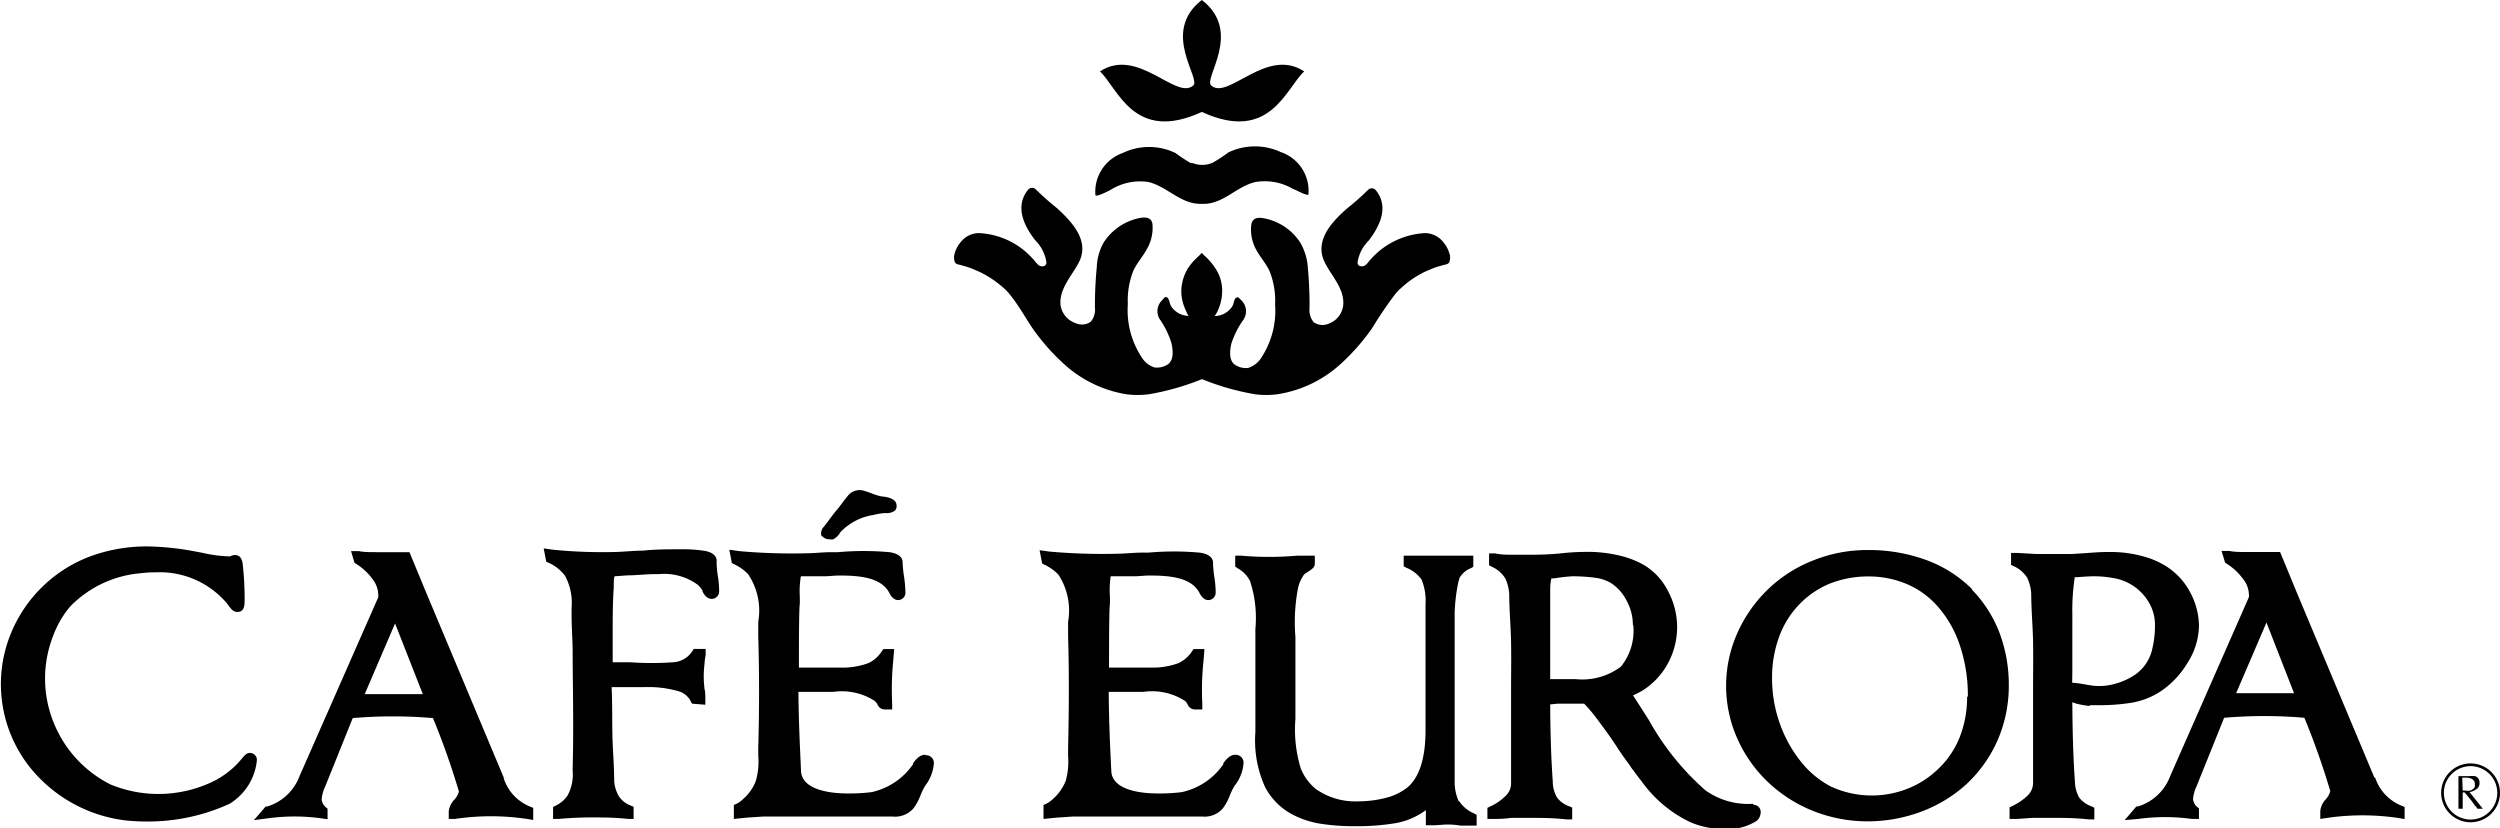 <svg xmlns="http://www.w3.org/2000/svg" viewBox="0 0 164.85 54.6"><title>header-footer</title><g id="Capa_2" data-name="Capa 2"><g id="Capa_1-2" data-name="Capa 1"><path d="M162.11,53.38v-2.2h.7a1.45,1.45,0,0,1,.4,0,.43.43,0,0,1,.22.17.45.45,0,0,1,.07.27.46.46,0,0,1-.21.42,1.06,1.06,0,0,1-.45.19l.29.36.27.34.32.4h-.37c0-.08-.12-.16-.19-.26l-.2-.28-.24-.29c-.08-.1-.15-.19-.21-.25h-.12v1.08h-.28m.28-1.2h.16a1,1,0,0,0,.33,0,.53.53,0,0,0,.21-.12.33.33,0,0,0,.1-.15.5.5,0,0,0,0-.16.34.34,0,0,0-.17-.32.72.72,0,0,0-.4-.1h-.26Z"/><path d="M162.91,54.22a1.94,1.94,0,1,1,1.94-1.94,1.94,1.94,0,0,1-1.94,1.94m0-3.7a1.76,1.76,0,1,0,1.76,1.76,1.76,1.76,0,0,0-1.76-1.76"/><path d="M79.25,7.38C83.76,9.46,84.8,5.79,86,4.71c-2.47-1.64-5,1.89-6.12.94C79.29,5.22,82,2.12,79.25,0c-2.75,2.12,0,5.22-.58,5.65-1.14.95-3.66-2.58-6.14-.94,1.18,1.08,2.22,4.75,6.72,2.67"/><path d="M84.5,10.05a4.05,4.05,0,0,0-3.5,0,9.6,9.6,0,0,1-1,.66,1.68,1.68,0,0,1-1.06.13,3,3,0,0,1-.32-.09l-.11,0a10.93,10.93,0,0,1-1-.66,4,4,0,0,0-3.48,0,2.71,2.71,0,0,0-1.8,2.76c0,.2.93-.29,1-.33A3.67,3.67,0,0,1,75.72,12c1.15.27,2,1.3,3.19,1.43a4,4,0,0,0,.69,0c1.21-.13,2-1.16,3.2-1.43a3.67,3.67,0,0,1,2.48.47c.09,0,1,.53,1,.33a2.7,2.7,0,0,0-1.79-2.76"/><path d="M95.58,16.75a1.88,1.88,0,0,0-.36-.72A1.57,1.57,0,0,0,94,15.37a5.13,5.13,0,0,0-3.57,1.68c-.24.23-.38.61-.77.49a.24.24,0,0,1-.14-.25,2.52,2.52,0,0,1,.72-1.41c.77-1,1.37-2.27.46-3.36a.34.34,0,0,0-.49,0,16.6,16.6,0,0,1-1.39,1.23c-1,.88-2.13,2.09-1.5,3.48.43.93,1.36,1.79,1.25,2.91a1.46,1.46,0,0,1-.95,1.2,1,1,0,0,1-1-.1,1.25,1.25,0,0,1-.27-.93,25.78,25.78,0,0,0-.11-2.64A3.74,3.74,0,0,0,85.74,16a3.65,3.65,0,0,0-2.42-1.61c-.44-.08-.78,0-.82.52a2.77,2.77,0,0,0,.34,1.57c.26.48.65.9.88,1.41a5.26,5.26,0,0,1,.36,2.19,5.64,5.64,0,0,1-1,3.64,1.62,1.62,0,0,1-.77.54,1.29,1.29,0,0,1-.91-.23c-.38-.3-.3-.94-.21-1.35A5.72,5.72,0,0,1,82,21.07a1,1,0,0,0-.17-1.29c-.11-.1-.19-.25-.33-.14s-.14.39-.23.54a1.4,1.4,0,0,1-1.17.66s.12-.2.14-.23a3.07,3.07,0,0,0,.24-.62,3.18,3.18,0,0,0,.11-.92,2.71,2.71,0,0,0-.3-1.13,4.11,4.11,0,0,0-.91-1.12s-.1-.12-.13-.13-.12.11-.14.13l-.13.12-.26.26a3.46,3.46,0,0,0-.43.56,3.1,3.1,0,0,0-.38,1.17,2.72,2.72,0,0,0,.07.94,3.06,3.06,0,0,0,.25.68.94.94,0,0,0,.15.28h0a1.4,1.4,0,0,1-1.17-.66c-.09-.15-.1-.43-.23-.54s-.22,0-.32.14a1,1,0,0,0-.18,1.29,5.46,5.46,0,0,1,.77,1.59c.09.41.17,1.05-.21,1.35a1.29,1.29,0,0,1-.91.23,1.55,1.55,0,0,1-.76-.54,5.65,5.65,0,0,1-1-3.64,5.26,5.26,0,0,1,.36-2.19c.23-.51.62-.93.88-1.41A2.77,2.77,0,0,0,76,14.89c0-.51-.37-.6-.82-.52A3.68,3.68,0,0,0,72.77,16a3.6,3.6,0,0,0-.45,1.64,25.78,25.78,0,0,0-.12,2.64,1.25,1.25,0,0,1-.27.93,1,1,0,0,1-1,.1,1.49,1.49,0,0,1-1-1.2c-.1-1.12.83-2,1.26-2.91.63-1.39-.54-2.6-1.5-3.48a18.39,18.39,0,0,1-1.39-1.23.34.34,0,0,0-.49,0c-.91,1.09-.31,2.38.46,3.36A2.59,2.59,0,0,1,69,17.29a.25.25,0,0,1-.14.25c-.39.12-.53-.26-.77-.49a5.07,5.07,0,0,0-3.57-1.68,1.55,1.55,0,0,0-1.22.66,1.88,1.88,0,0,0-.36.72.89.89,0,0,0,0,.46c.05.22.23.22.42.27l.39.11c.27.09.53.2.78.31A6.62,6.62,0,0,1,66.19,19a3,3,0,0,1,.39.41c.56.68,1,1.48,1.48,2.2a13.86,13.86,0,0,0,2,2.3A8,8,0,0,0,74.29,26a5.86,5.86,0,0,0,1.45,0,16.85,16.85,0,0,0,3.52-1,16.59,16.59,0,0,0,3.51,1,5.86,5.86,0,0,0,1.45,0,8,8,0,0,0,4.27-2.08,13.86,13.86,0,0,0,2-2.3,26.56,26.56,0,0,1,1.49-2.2,3,3,0,0,1,.39-.41A6.4,6.4,0,0,1,94,17.9c.26-.11.51-.22.78-.31l.39-.11c.19-.05.37-.05.42-.27a.89.89,0,0,0,0-.46"/><path d="M156.57,51.28,151.42,39l-1.07-2.6h-.81l-1.32,0c-.48,0-.89,0-1.21-.07l-.52,0,.23.76.11.08a3.88,3.88,0,0,1,1.07,1,1.67,1.67,0,0,1,.39,1,.71.71,0,0,1,0,.21L143.1,51.18a3.29,3.29,0,0,1-2.13,2l-.1,0-.77.9L141,54a13,13,0,0,1,3.53,0L145,54v-.69l-.12-.1a.76.76,0,0,1-.27-.53,2.46,2.46,0,0,1,.23-.83l1.82-4.52a31.09,31.09,0,0,1,5.29,0,49.8,49.8,0,0,1,1.71,4.84,1.4,1.4,0,0,1-.29.53,1.31,1.31,0,0,0-.37.77V54l.4-.06a16.16,16.16,0,0,1,4.76,0l.4.07v-.8l-.22-.09a3,3,0,0,1-1.72-1.84m-5.35-5.57c-1.22,0-2.6,0-3.82,0l2-4.66Z"/><path d="M81.45,49.77c-.37,0-.63.35-.78.55l0,.07a4.47,4.47,0,0,1-2.73,1.84,10.86,10.86,0,0,1-1.43.09h-.17c-1.12,0-3-.22-3.06-1.47-.08-1.57-.16-3.37-.17-5.23h.18c.46,0,.91,0,1.36,0,.24,0,.5,0,.76,0a4,4,0,0,1,2.73.6.61.61,0,0,1,.16.21.54.54,0,0,0,.45.35h.53l0-.38a17.82,17.82,0,0,1,.08-2.82l.06-.78h-.72l-.1.15a2.15,2.15,0,0,1-.9.78,4.94,4.94,0,0,1-1.86.29c-.37,0-.74,0-1.1,0l-.48,0-1.13,0c0-1,0-3.89.06-4.21,0-.15,0-.3,0-.46A5.91,5.91,0,0,1,73.24,38c.15,0,.51,0,.73,0h.29l.54,0c.32,0,.64-.05,1-.05,1.4,0,2.76.14,3.29,1.14.06.12.25.48.59.48a.49.49,0,0,0,.48-.54,6.39,6.39,0,0,0-.09-1,7,7,0,0,1-.08-.9c0-.26-.15-.59-.89-.69a19,19,0,0,0-3.38,0l-.44,0c-.49,0-1,.06-1.48.07a39.21,39.21,0,0,1-4.61-.14l-.64-.09.17.88.16.08a3.1,3.1,0,0,1,.91.65A4.31,4.31,0,0,1,70.43,41c0,.33,0,.64,0,.94.06,2.13.07,4.41,0,7.4,0,.17,0,.34,0,.51a4.69,4.69,0,0,1-.16,1.65,3.15,3.15,0,0,1-.81,1.16,2,2,0,0,1-.45.33l-.2.09V54l.92-.09,1.06-.07c.59,0,1.21,0,2,0h1.61l1.62,0h3.23a1.59,1.59,0,0,0,1.37-.52,3.46,3.46,0,0,0,.48-.88,4.11,4.11,0,0,1,.31-.63A2.68,2.68,0,0,0,82,50.3a.52.52,0,0,0-.55-.53"/><path d="M54.21,35.34a.59.59,0,0,0,.5.22.61.61,0,0,0,.24,0,1.13,1.13,0,0,0,.46-.46,3.76,3.76,0,0,1,2.17-1.14,4.34,4.34,0,0,1,.79-.13.89.89,0,0,0,.65-.17.41.41,0,0,0,.1-.32c0-.47-.62-.56-.9-.6h-.07a4.15,4.15,0,0,1-.66-.2,4.79,4.79,0,0,0-.64-.21,1,1,0,0,0-1,.44c-.13.15-.24.3-.36.46s-.21.28-.33.42-.37.46-.54.7l-.3.39a.62.62,0,0,0-.17.54.54.54,0,0,0,.05.11"/><path d="M96.18,52.82a3.1,3.1,0,0,1-.26-1.23c0-.7,0-1.55,0-2.53V47.12c0-.71,0-1.33,0-1.86s0-1,0-1.58c0,0,0-.37,0-.89s0-1.16,0-1.74c0-.2,0-.42,0-.65v0a11.79,11.79,0,0,1,.24-2l.08-.29a1.47,1.47,0,0,1,.72-.63l.19-.1v-.74l-.38,0c-.43,0-.89,0-1.45,0l-1.2,0H92.56v.7l.18.1a2.26,2.26,0,0,1,1,.78A3.7,3.7,0,0,1,94,39.85v.29c0,1,0,2.08,0,3.15,0,.09,0,.18,0,.26s0,.41,0,.9V45.7c0,.57,0,1.14,0,1.74v.71c0,1.83-.4,3.1-1.19,3.77a3.8,3.8,0,0,1-1.24.64,7.3,7.3,0,0,1-2,.28,4.52,4.52,0,0,1-2.8-.81,3.34,3.34,0,0,1-1-1.37,8.73,8.73,0,0,1-.35-3.25V45.87c0-1.19,0-2.42,0-3.63V42a11.86,11.86,0,0,1,.17-3.21,2.37,2.37,0,0,1,.42-.93l.18-.12c.32-.2.51-.33.51-.58v-.52l-.38,0-.79,0a20.89,20.89,0,0,1-3.69,0l-.39,0v.72l.16.11a2,2,0,0,1,.82.85,7.86,7.86,0,0,1,.35,3.16l0,2.67c0,1.37,0,2.74,0,4.13a7.4,7.4,0,0,0,.65,3.64,4.33,4.33,0,0,0,1.6,1.68,5.94,5.94,0,0,0,2,.71,14.43,14.43,0,0,0,2.26.17,15.82,15.82,0,0,0,2.73-.2,4.72,4.72,0,0,0,2-.86v1l.38,0c.42,0,.77-.05,1-.05s.49,0,.9.07l.72,0h.35v-.71l-.19-.1a2.21,2.21,0,0,1-.94-.77"/><path d="M16.46,49.65c-.19,0-.3.12-.56.43a5.65,5.65,0,0,1-2,1.52,8.28,8.28,0,0,1-6.63.12A7.83,7.83,0,0,1,3.5,47.55a7.71,7.71,0,0,1,0-5.61A6.48,6.48,0,0,1,4.62,40a7.34,7.34,0,0,1,4.64-2.2,7.93,7.93,0,0,1,1-.06A5.8,5.8,0,0,1,15,39.83c.24.35.4.52.63.52s.5-.05.5-.7A20.58,20.58,0,0,0,16,37.16c-.07-.51-.36-.56-.49-.56a.69.69,0,0,0-.32.08.57.57,0,0,1-.21,0,8.52,8.52,0,0,1-1.64-.23l-.76-.14a18,18,0,0,0-2.89-.28,10.76,10.76,0,0,0-3.93.73,9.11,9.11,0,0,0-5,4.91,8.81,8.81,0,0,0,2,9.79A9.53,9.53,0,0,0,8.3,54.1a12.94,12.94,0,0,0,1.39.07A12.91,12.91,0,0,0,15.14,53a3.79,3.79,0,0,0,1.8-2.88.46.46,0,0,0-.48-.47"/><path d="M33.22,51.28,28.07,39,27,36.41h-.81l-1.32,0c-.48,0-.88,0-1.21-.07l-.51,0,.22.76.11.08a3.78,3.78,0,0,1,1.08,1,1.71,1.71,0,0,1,.38,1,.71.71,0,0,1,0,.21L19.75,51.18a3.29,3.29,0,0,1-2.13,2l-.1,0-.78.9.92-.12a13,13,0,0,1,3.53,0l.41.06v-.69l-.11-.1a.74.74,0,0,1-.28-.53,2.46,2.46,0,0,1,.23-.83l1.82-4.52a31.09,31.09,0,0,1,5.29,0,49.8,49.8,0,0,1,1.71,4.84,1.27,1.27,0,0,1-.29.53,1.34,1.34,0,0,0-.38.77V54L30,54a16.09,16.09,0,0,1,4.75,0l.41.07v-.8l-.22-.09a3,3,0,0,1-1.72-1.84m-5.34-5.57c-1.23,0-2.61,0-3.83,0l2-4.66Z"/><path d="M47.26,37c0-.26-.16-.59-.89-.69a8.83,8.83,0,0,0-1.32-.09h-.19c-.82,0-1.66,0-2.46.09-.64,0-1.28.08-1.92.09a32.92,32.92,0,0,1-4-.15l-.63-.09.17.88.16.07a2.78,2.78,0,0,1,1.08.86,3.75,3.75,0,0,1,.43,2.1c0,.17,0,.33,0,.5,0,.76.06,1.53.07,2.3,0,2.16.08,5,0,7.82v.16a2.81,2.81,0,0,1-.35,1.63,2,2,0,0,1-.74.63l-.2.1V54l.38,0c.76-.07,1.49-.1,2.17-.1s1.49,0,2.39.1l.37,0V53.2l-.21-.09a1.61,1.61,0,0,1-.77-.62,2.26,2.26,0,0,1-.3-1c0-1-.1-2-.12-3.18s0-2.05-.05-3l1.54,0h.62a7.1,7.1,0,0,1,2.35.3,1.29,1.29,0,0,1,.7.62l.09.17.88.07,0-.41c0-.22,0-.42-.05-.61a6.6,6.6,0,0,1,0-1.7c0-.22.05-.41.07-.58l0-.38h-.78l-.1.15a1.61,1.61,0,0,1-1.27.73,20.06,20.06,0,0,1-2.82,0l-1.16,0c0-.59,0-1.77,0-1.89,0-1,0-2,.07-3.05,0-.38,0-.6.06-.73l.84-.06c.55,0,1.11-.07,1.66-.08h.4a3.73,3.73,0,0,1,2.59.71,2,2,0,0,1,.3.36l0,.07c.09.16.26.49.62.49a.49.49,0,0,0,.48-.54,6.39,6.39,0,0,0-.09-1,7.15,7.15,0,0,1-.08-.9"/><path d="M61,49.77c-.38,0-.63.35-.79.55l0,.07a4.49,4.49,0,0,1-2.72,1.84,11,11,0,0,1-1.44.09h-.16c-1.12,0-3-.22-3.07-1.47-.07-1.57-.16-3.37-.17-5.23h.2c.45,0,.9,0,1.35,0,.24,0,.49,0,.76,0a4,4,0,0,1,2.72.6.92.92,0,0,1,.17.21.52.52,0,0,0,.45.35h.53l0-.38a19.18,19.18,0,0,1,.07-2.83l.06-.77h-.71l-.11.15a2.07,2.07,0,0,1-.89.78,4.94,4.94,0,0,1-1.86.29c-.37,0-.74,0-1.1,0l-.48,0-1.13,0c0-1,0-3.88.06-4.21,0-.15,0-.3,0-.45A5.93,5.93,0,0,1,52.81,38c.14,0,.49,0,.72,0h.29l.53,0c.32,0,.65-.05,1-.05h0c1.39,0,2.76.14,3.29,1.14.06.12.24.48.59.48A.49.49,0,0,0,59.7,39a7.92,7.92,0,0,0-.09-1,7,7,0,0,1-.09-.9c0-.26-.15-.59-.88-.69a19,19,0,0,0-3.38,0l-.45,0c-.49,0-1,.06-1.47.07a39.21,39.21,0,0,1-4.61-.14l-.64-.09.17.88.16.08a3.1,3.1,0,0,1,.91.65A4.31,4.31,0,0,1,50,41c0,.33,0,.64,0,.94.06,2.15.08,4.43,0,7.4v.51a4.61,4.61,0,0,1-.16,1.64,2.89,2.89,0,0,1-.81,1.17,1.74,1.74,0,0,1-.44.33l-.2.09V54l.91-.09,1.07-.07c.58,0,1.2,0,2,0H54l1.62,0h3.22a1.6,1.6,0,0,0,1.38-.52,3.6,3.6,0,0,0,.48-.88,4.11,4.11,0,0,1,.31-.63,2.78,2.78,0,0,0,.57-1.48.51.51,0,0,0-.54-.53"/><path d="M115.62,53a4.85,4.85,0,0,1-3.17-.89,17.43,17.43,0,0,1-3.73-4.64l-.44-.69-.6-.93a5,5,0,0,0,.65-.33A4.83,4.83,0,0,0,110,43.71,5,5,0,0,0,110,39a4.15,4.15,0,0,0-1.68-1.79,6.21,6.21,0,0,0-1.68-.61,9.11,9.11,0,0,0-1.76-.21c-.42,0-1.05,0-1.88.09s-1.62.1-2.09.1l-1.11,0c-.41,0-.81,0-1.22-.09l-.39,0v.79l.2.1a2,2,0,0,1,.85.73,2.74,2.74,0,0,1,.28,1.11c0,1,.1,2.06.12,3.14s0,2.14,0,3.18c0,2.78,0,4.79,0,6.14a1.11,1.11,0,0,1-.36.8,3.37,3.37,0,0,1-1,.69l-.2.1V54l.38,0c.32,0,.72,0,1.18-.07l1.26,0c.67,0,1.48,0,2.39.1l.38,0v-.78l-.21-.09a1.68,1.68,0,0,1-.79-.57,2.12,2.12,0,0,1-.28-1.06c-.11-1.52-.16-3.23-.17-5.08l.48-.05c.37,0,.63,0,.76,0h1a11,11,0,0,1,.94,1.13c.32.43.75,1,1.27,1.8.25.39.52.76.8,1.14l.11.17c.23.3.45.61.69.91a8.38,8.38,0,0,0,3.22,2.68,5.79,5.79,0,0,0,2.28.44,3.55,3.55,0,0,0,2.09-.56.78.78,0,0,0,.24-.57.47.47,0,0,0-.5-.47m-7.9-11.82a3.74,3.74,0,0,1-.82,2.71,4.23,4.23,0,0,1-3,.82h-.86l-.8,0c0-1.77,0-2.92,0-3.49s0-.88,0-1.16l0-.85c0-.07,0-.2,0-.42a3.08,3.08,0,0,1,.08-.72h.18A9.9,9.9,0,0,1,103.7,38a11.35,11.35,0,0,1,1.51.1,2.67,2.67,0,0,1,1.07.38,3,3,0,0,1,1,1.17,3.27,3.27,0,0,1,.39,1.52"/><path d="M130.05,38.86a8.33,8.33,0,0,0-3-1.92,11,11,0,0,0-3.9-.67,9.49,9.49,0,0,0-3.6.69,9,9,0,0,0-3,1.93,9.13,9.13,0,0,0-2,2.88,8.54,8.54,0,0,0,0,6.91,8.93,8.93,0,0,0,2,2.86,9.27,9.27,0,0,0,3,1.93,9.68,9.68,0,0,0,3.59.69,10.09,10.09,0,0,0,3.6-.66,9.2,9.2,0,0,0,3-1.86,8.82,8.82,0,0,0,2-2.87,9,9,0,0,0,.72-3.59,9.71,9.71,0,0,0-.62-3.47,8.39,8.39,0,0,0-1.83-2.85m-.3,7.07a7.2,7.2,0,0,1-.49,2.69,5.84,5.84,0,0,1-1.38,2.05A6.07,6.07,0,0,1,125.8,52a6.43,6.43,0,0,1-5.12-.16,6.25,6.25,0,0,1-2-1.71,8.55,8.55,0,0,1-1.35-2.51,8.87,8.87,0,0,1-.48-2.9,7.8,7.8,0,0,1,.47-2.74,6,6,0,0,1,1.32-2.12,5.93,5.93,0,0,1,2-1.37,6.9,6.9,0,0,1,2.56-.48,6.46,6.46,0,0,1,2.6.53,5.67,5.67,0,0,1,2.06,1.55,7.4,7.4,0,0,1,1.39,2.52,10.27,10.27,0,0,1,.51,3.34"/><path d="M137.82,46.5l.62,0a13,13,0,0,0,2.16-.17,5,5,0,0,0,1.9-.76,5.94,5.94,0,0,0,1.75-1.87A4.67,4.67,0,0,0,145,41.3a4.77,4.77,0,0,0-.6-2.28,4.54,4.54,0,0,0-1.71-1.77,6,6,0,0,0-.82-.39,7.9,7.9,0,0,0-2.73-.46h-.25c-.49,0-1,.05-1.46.08l-.8.05c-.45,0-.91,0-1.37,0l-1,0L133,36.46l-.39,0v.79l.19.09a2.07,2.07,0,0,1,.87.75,2.81,2.81,0,0,1,.27,1.09c0,1,.1,2.06.12,3.14s0,2.15,0,3.19c0,2.68,0,4.75,0,6.15a1.16,1.16,0,0,1-.35.79,3.8,3.8,0,0,1-1,.69l-.2.1V54l.38,0c.33,0,.72-.05,1.18-.07l1.27,0c.68,0,1.48,0,2.38.1l.38,0v-.77l-.21-.1a1.74,1.74,0,0,1-.79-.57,2.26,2.26,0,0,1-.28-1.06c-.1-1.36-.16-3.11-.17-5.23a1.83,1.83,0,0,0,.45.14,5.22,5.22,0,0,0,.69.11m-1.14-2.23c0-.83,0-1.67,0-2.5V40.48a14.08,14.08,0,0,1,.15-2.34s0,0,0-.08H137q.69-.06,1.08-.06a7,7,0,0,1,1.29.12,3.33,3.33,0,0,1,2.33,1.61,2.9,2.9,0,0,1,.4,1.44,6.77,6.77,0,0,1-.21,1.75,2.82,2.82,0,0,1-1.16,1.61,4.59,4.59,0,0,1-1.55.63,3.75,3.75,0,0,1-1.2.05l-.45-.07a6.36,6.36,0,0,0-.89-.12Z"/></g></g></svg>